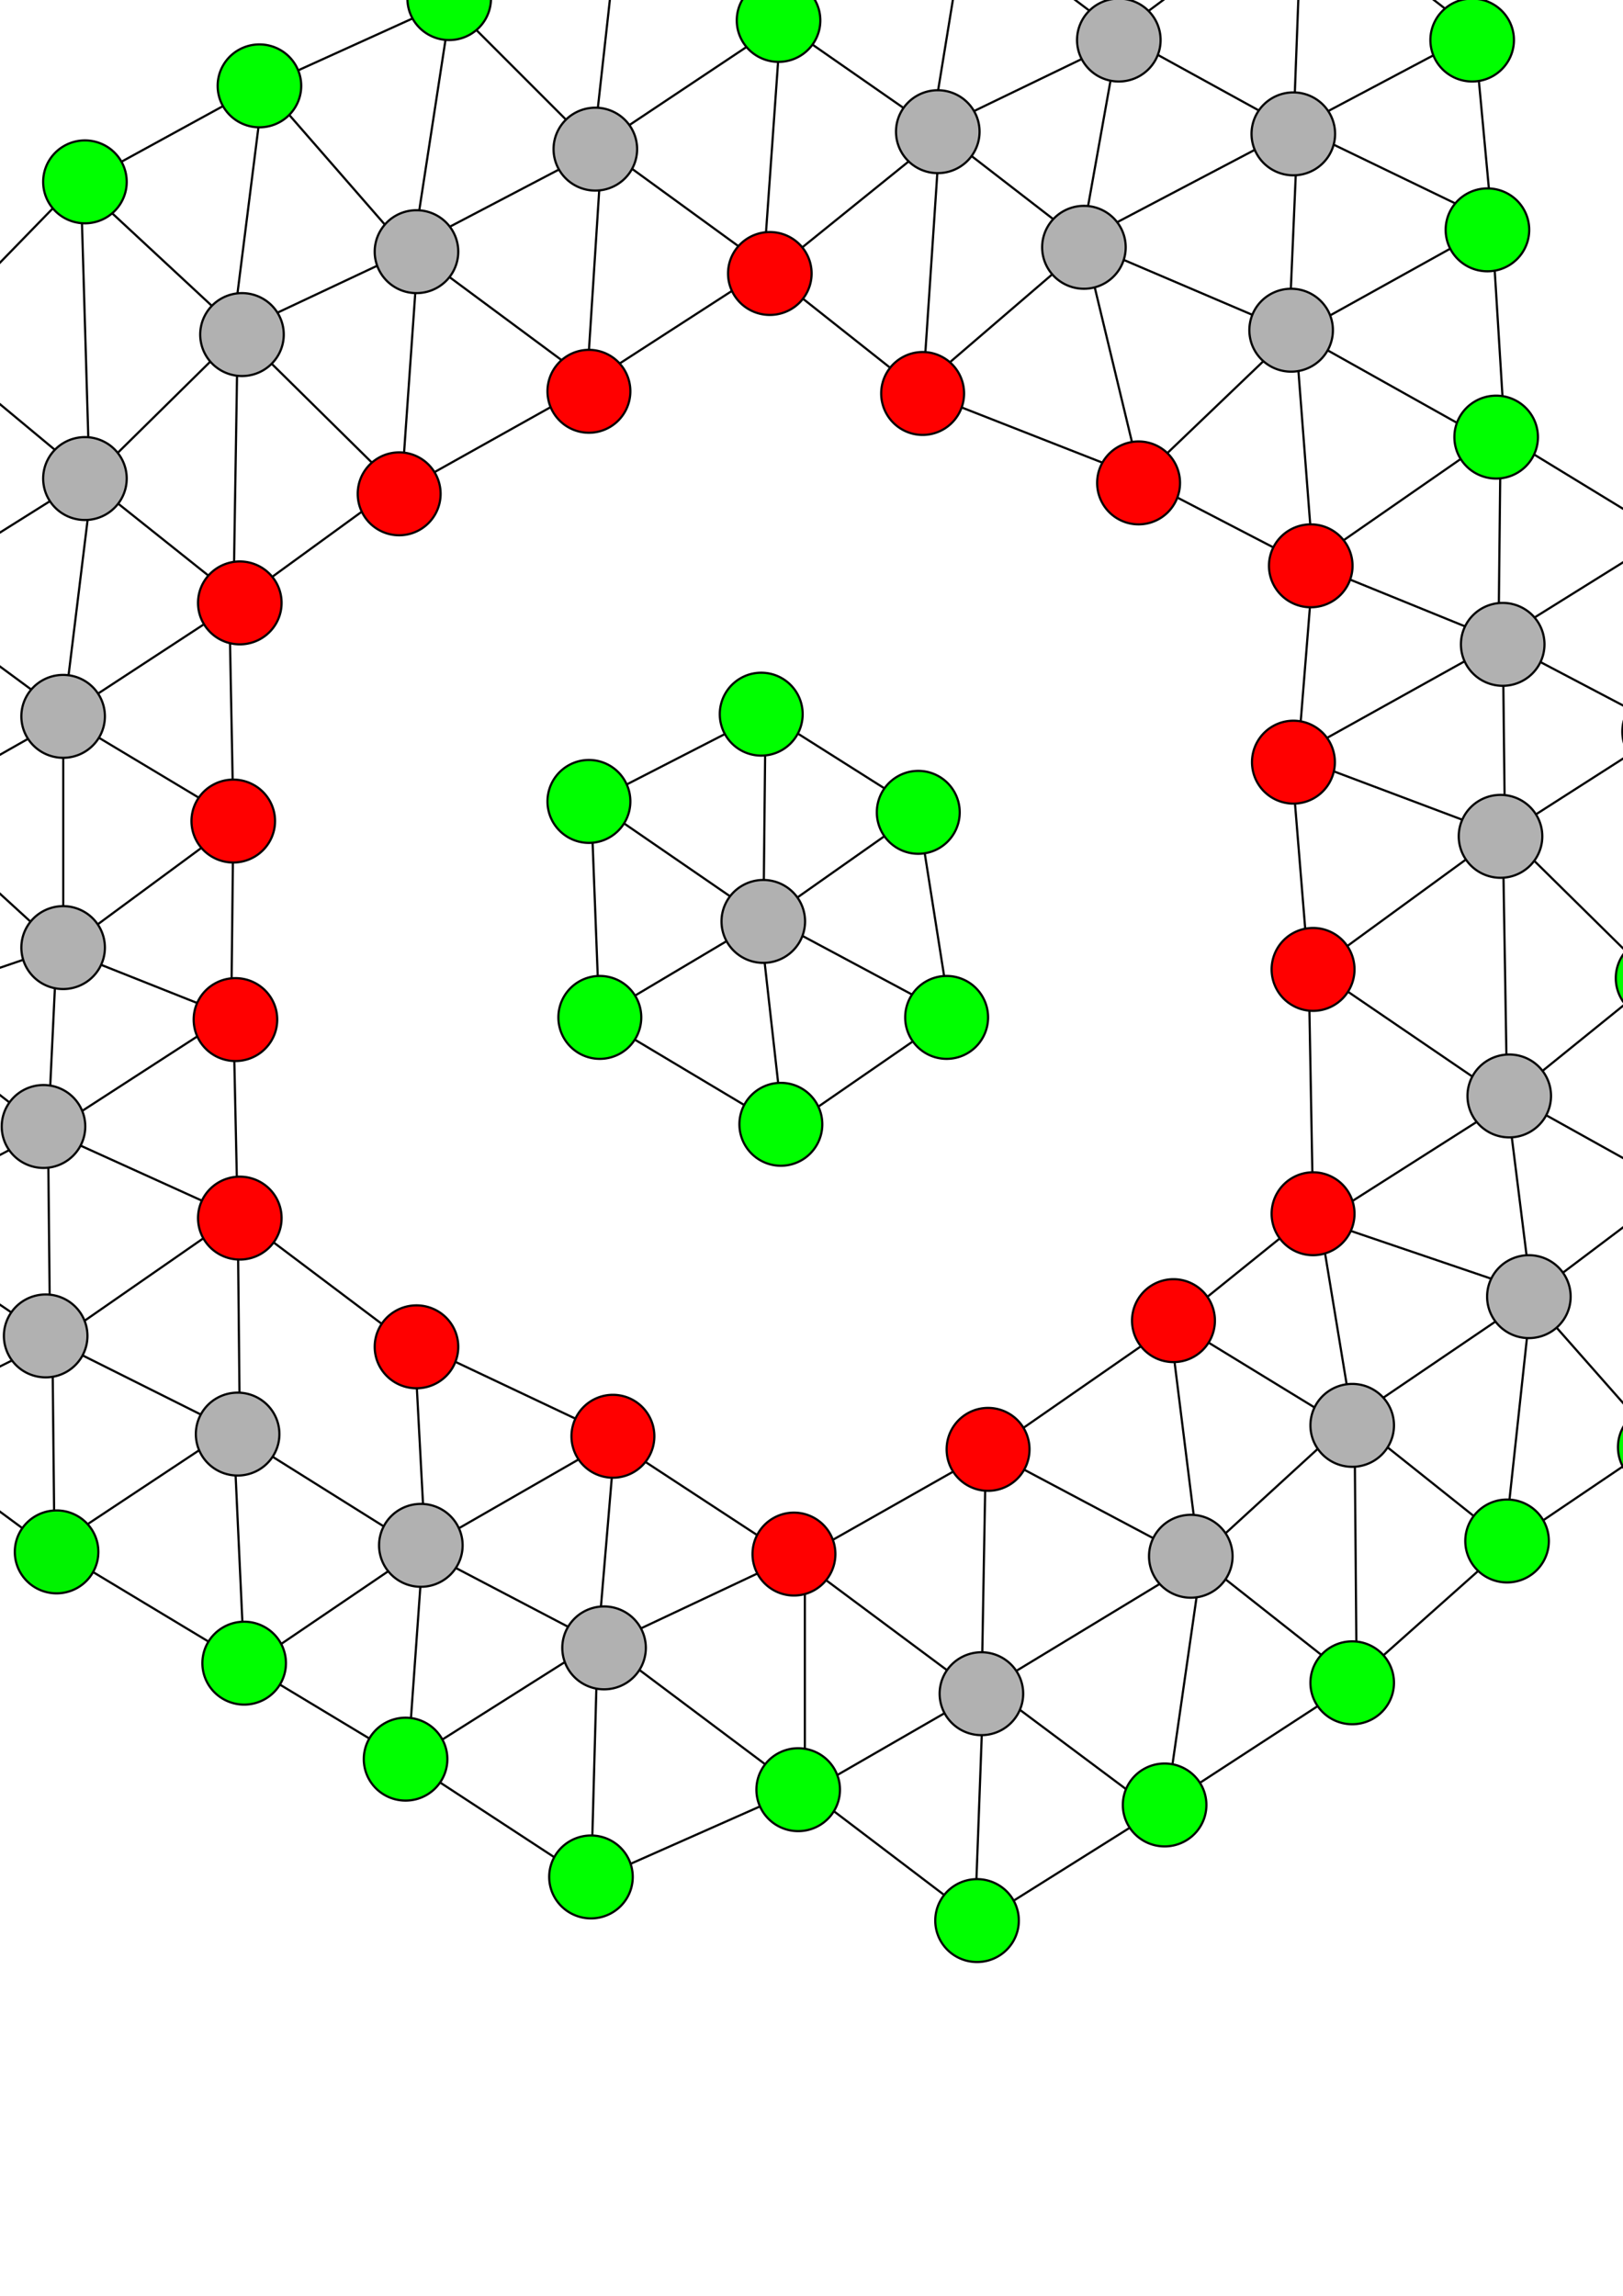 <?xml version="1.0" encoding="UTF-8" standalone="no"?>
<!-- Created with Inkscape (http://www.inkscape.org/) -->

<svg
   xmlns:dc="http://purl.org/dc/elements/1.1/"
   xmlns:cc="http://creativecommons.org/ns#"
   xmlns:rdf="http://www.w3.org/1999/02/22-rdf-syntax-ns#"
   xmlns:svg="http://www.w3.org/2000/svg"
   xmlns="http://www.w3.org/2000/svg"
   xmlns:sodipodi="http://sodipodi.sourceforge.net/DTD/sodipodi-0.dtd"
   xmlns:inkscape="http://www.inkscape.org/namespaces/inkscape"
   width="744.094"
   height="1052.362"
   id="svg2"
   version="1.1"
   inkscape:version="0.48.4 r9939"
   sodipodi:docname="PerimeterBots2.eps">
  <defs
     id="defs4">
    <marker
       inkscape:stockid="Arrow1Send"
       orient="auto"
       refY="0.0"
       refX="0.0"
       id="Arrow1Send"
       style="overflow:visible;">
      <path
         id="path3908"
         d="M 0.0,0.0 L 5.0,-5.0 L -12.5,0.0 L 5.0,5.0 L 0.0,0.0 z "
         style="fill-rule:evenodd;stroke:#000000;stroke-width:1.0pt;"
         transform="scale(0.2) rotate(180) translate(6,0)" />
    </marker>
    <marker
       inkscape:stockid="Arrow1Lend"
       orient="auto"
       refY="0.0"
       refX="0.0"
       id="Arrow1Lend"
       style="overflow:visible;">
      <path
         id="path3798"
         d="M 0.0,0.0 L 5.0,-5.0 L -12.5,0.0 L 5.0,5.0 L 0.0,0.0 z "
         style="fill-rule:evenodd;stroke:#000000;stroke-width:1.0pt;"
         transform="scale(0.8) rotate(180) translate(12.5,0)" />
    </marker>
    <marker
       inkscape:stockid="Arrow1Lstart"
       orient="auto"
       refY="0.0"
       refX="0.0"
       id="Arrow1Lstart"
       style="overflow:visible">
      <path
         id="path3795"
         d="M 0.0,0.0 L 5.0,-5.0 L -12.5,0.0 L 5.0,5.0 L 0.0,0.0 z "
         style="fill-rule:evenodd;stroke:#000000;stroke-width:1.0pt"
         transform="scale(0.8) translate(12.5,0)" />
    </marker>
    <marker
       inkscape:stockid="Arrow1Lend"
       orient="auto"
       refY="0"
       refX="0"
       id="Arrow1Lend-4"
       style="overflow:visible">
      <path
         inkscape:connector-curvature="0"
         id="path3798-5"
         d="M 0,0 5,-5 -12.5,0 5,5 0,0 z"
         style="fill-rule:evenodd;stroke:#000000;stroke-width:1pt"
         transform="matrix(-0.8,0,0,-0.8,-10,0)" />
    </marker>
  </defs>
  <sodipodi:namedview
     id="base"
     pagecolor="#ffffff"
     bordercolor="#666666"
     borderopacity="1.0"
     inkscape:pageopacity="0.0"
     inkscape:pageshadow="2"
     inkscape:zoom="1"
     inkscape:cx="242.94694"
     inkscape:cy="790.20142"
     inkscape:document-units="px"
     inkscape:current-layer="layer1"
     showgrid="false"
     inkscape:window-width="1887"
     inkscape:window-height="1056"
     inkscape:window-x="33"
     inkscape:window-y="24"
     inkscape:window-maximized="1" />
  <g
     inkscape:label="Layer 1"
     inkscape:groupmode="layer"
     id="layer1">
    <path
       style="fill:none;stroke:#000000;stroke-width:1px;stroke-linecap:butt;stroke-linejoin:miter;stroke-opacity:1"
       d="m 594,152.362 91,51"
       id="path4461"
       inkscape:connector-curvature="0" />
    <path
       style="fill:none;stroke:#000000;stroke-width:1px;stroke-linecap:butt;stroke-linejoin:miter;stroke-opacity:1"
       d="m 276,465.362 74,-44 -80,-55"
       id="path4455"
       inkscape:connector-curvature="0" />
    <path
       style="fill:none;stroke:#000000;stroke-width:1px;stroke-linecap:butt;stroke-linejoin:miter;stroke-opacity:1"
       d="m 351,325.362 -1,97 71,-50"
       id="path4457"
       inkscape:connector-curvature="0" />
    <path
       style="fill:none;stroke:#000000;stroke-width:1px;stroke-linecap:butt;stroke-linejoin:miter;stroke-opacity:1"
       d="m 359,516.362 -11,-98 86,46"
       id="path4459"
       inkscape:connector-curvature="0" />
    <path
       style="fill:none;stroke:#000000;stroke-width:1px;stroke-linecap:butt;stroke-linejoin:miter;stroke-opacity:1"
       d="m 108,556.362 81,61"
       id="path4362"
       inkscape:connector-curvature="0" />
    <path
       style="fill:none;stroke:#000000;stroke-width:1px;stroke-linecap:butt;stroke-linejoin:miter;stroke-opacity:1"
       d="m 185,224.362 84,-47"
       id="path4358"
       inkscape:connector-curvature="0" />
    <path
       style="fill:none;stroke:#000000;stroke-width:1px;stroke-linecap:butt;stroke-linejoin:miter;stroke-opacity:1"
       d="m 496,110.362 97,-51 -80,-44 z"
       id="path4395"
       inkscape:connector-curvature="0" />
    <path
       style="fill:none;stroke:#000000;stroke-width:1px;stroke-linecap:butt;stroke-linejoin:miter;stroke-opacity:1"
       d="M 286,-46.638 206,1.362 274,69.362"
       id="path4405"
       inkscape:connector-curvature="0" />
    <path
       style="fill:none;stroke:#000000;stroke-width:1px;stroke-linecap:butt;stroke-linejoin:miter;stroke-opacity:1"
       d="m 272,68.362 87,-58 -74,-59 z"
       id="path4401"
       inkscape:connector-curvature="0" />
    <path
       style="fill:none;stroke:#000000;stroke-width:1px;stroke-linecap:butt;stroke-linejoin:miter;stroke-opacity:1"
       d="m 105,270.362 2,105 -1,90"
       id="path4360"
       inkscape:connector-curvature="0" />
    <path
       style="fill:none;stroke:#000000;stroke-width:1px;stroke-linecap:butt;stroke-linejoin:miter;stroke-opacity:1"
       d="m 26,435.362 -4,84 85,-55"
       id="path4415"
       inkscape:connector-curvature="0" />
    <path
       style="fill:none;stroke:#000000;stroke-width:1px;stroke-linecap:butt;stroke-linejoin:miter;stroke-opacity:1"
       d="m 42,223.362 -13,106 0,105"
       id="path4083"
       inkscape:connector-curvature="0" />
    <path
       style="fill:none;stroke:#000000;stroke-width:1px;stroke-linecap:butt;stroke-linejoin:miter;stroke-opacity:1"
       d="m 41,219.362 -77,-64"
       id="path4413"
       inkscape:connector-curvature="0" />
    <path
       style="fill:none;stroke:#000000;stroke-width:1px;stroke-linecap:butt;stroke-linejoin:miter;stroke-opacity:1"
       d="m 184,221.362 -77,56 2,-126"
       id="path4081"
       inkscape:connector-curvature="0" />
    <path
       style="fill:none;stroke:#000000;stroke-width:1px;stroke-linecap:butt;stroke-linejoin:miter;stroke-opacity:1"
       d="m 193,112.362 -85,40"
       id="path4085"
       inkscape:connector-curvature="0" />
    <path
       style="fill:none;stroke:#000000;stroke-width:1px;stroke-linecap:butt;stroke-linejoin:miter;stroke-opacity:1"
       d="m 189,114.362 81,60"
       id="path4053"
       inkscape:connector-curvature="0" />
    <path
       style="fill:none;stroke:#000000;stroke-width:1px;stroke-linecap:butt;stroke-linejoin:miter;stroke-opacity:1"
       d="m 41,220.362 69,55 -81,53 80,48 -80,59 78,31 2,93 1,99 83,52 84,44 87,-41 86,64 2,-113 98,52 -14,-112 85,52 -16,-97 97,33 -11,-88 -88,-60 85,-62 -93,-35 7,-87 -79,-41 70,-67 -96,-41 -66,-51 -8,120 -72,-57 -82,53 7,-109 -84,44 -8,114 -74,-73 z"
       id="path4051"
       inkscape:connector-curvature="0" />
    <path
       style="fill:none;stroke:#000000;stroke-width:1px;stroke-linecap:butt;stroke-linejoin:miter;stroke-opacity:1"
       d="M 189,117.362 207,0.362 121,39.362 z"
       id="path4407"
       inkscape:connector-curvature="0" />
    <path
       style="fill:none;stroke:#000000;stroke-width:1px;stroke-linecap:butt;stroke-linejoin:miter;stroke-opacity:1"
       d="m 107,149.362 14,-111 -84,46 z"
       id="path4409"
       inkscape:connector-curvature="0" />
    <path
       style="fill:none;stroke:#000000;stroke-width:1px;stroke-linecap:butt;stroke-linejoin:miter;stroke-opacity:1"
       d="m 112,762.362 78,47 81,53"
       id="path4427"
       inkscape:connector-curvature="0" />
    <path
       style="fill:none;stroke:#000000;stroke-width:1px;stroke-linecap:butt;stroke-linejoin:miter;stroke-opacity:1"
       d="m 24,709.362 83,-55 5,108 z"
       id="path4421"
       inkscape:connector-curvature="0" />
    <path
       style="fill:none;stroke:#000000;stroke-width:1px;stroke-linecap:butt;stroke-linejoin:miter;stroke-opacity:1"
       d="m 108,656.362 -84,-42 1,97 -80,-59"
       id="path4419"
       inkscape:connector-curvature="0" />
    <path
       style="fill:none;stroke:#000000;stroke-width:1px;stroke-linecap:butt;stroke-linejoin:miter;stroke-opacity:1"
       d="m -35,156.362 72,-74 4,136 -86,54 76,56 -74,42 70,64 -79,27 73,57 -78,41 81,55 -80,40 -2,-95 8,-100 7,-88 0,-99 z"
       id="path4411"
       inkscape:connector-curvature="0" />
    <path
       style="fill:none;stroke:#000000;stroke-width:1px;stroke-linecap:butt;stroke-linejoin:miter;stroke-opacity:1"
       d="m 108,557.362 -86,-39 1,98 z"
       id="path4417"
       inkscape:connector-curvature="0" />
    <path
       style="fill:none;stroke:#000000;stroke-width:1px;stroke-linecap:butt;stroke-linejoin:miter;stroke-opacity:1"
       d="m 274,754.362 8,-95 -87,50 -5,-94 93,44"
       id="path4069"
       inkscape:connector-curvature="0" />
    <path
       style="fill:none;stroke:#000000;stroke-width:1px;stroke-linecap:butt;stroke-linejoin:miter;stroke-opacity:1"
       d="m 369,711.362 0,111 -96,-72"
       id="path4425"
       inkscape:connector-curvature="0" />
    <path
       style="fill:none;stroke:#000000;stroke-width:1px;stroke-linecap:butt;stroke-linejoin:miter;stroke-opacity:1"
       d="m 447,882.362 86,-54 86,-56 73,-65 71,-48"
       id="path4431"
       inkscape:connector-curvature="0" />
    <path
       style="fill:none;stroke:#000000;stroke-width:1px;stroke-linecap:butt;stroke-linejoin:miter;stroke-opacity:1"
       d="m 689,383.362 2,122 -88,56"
       id="path4067"
       inkscape:connector-curvature="0" />
    <path
       style="fill:none;stroke:#000000;stroke-width:1px;stroke-linecap:butt;stroke-linejoin:miter;stroke-opacity:1"
       d="m 113,764.362 81,-55 -7,98 87,-55 -3,110 97,-43 79,60 4,-108 83,62 17,-118 71,56 -1,-120 69,55 12,-111 60,68 10,-117 -79,-44"
       id="path4423"
       inkscape:connector-curvature="0" />
    <path
       style="fill:none;stroke:#000000;stroke-width:1px;stroke-linecap:butt;stroke-linejoin:miter;stroke-opacity:1"
       d="m 367,823.362 85,-49 94,-57 71,-65 81,-55 69,-52"
       id="path4429"
       inkscape:connector-curvature="0" />
    <path
       style="fill:none;stroke:#000000;stroke-width:1px;stroke-linecap:butt;stroke-linejoin:miter;stroke-opacity:1"
       d="m 691,382.362 70,69 10,92"
       id="path4433"
       inkscape:connector-curvature="0" />
    <path
       style="fill:none;stroke:#000000;stroke-width:1px;stroke-linecap:butt;stroke-linejoin:miter;stroke-opacity:1"
       d="m 693,502.362 68,-55 5,-113 -1,-88"
       id="path4366"
       inkscape:connector-curvature="0" />
    <path
       style="fill:none;stroke:#000000;stroke-width:1px;stroke-linecap:butt;stroke-linejoin:miter;stroke-opacity:1"
       d="m 281,660.362 84,55 90,-51 85,-59 62,-50 -2,-110 -8,-98 97,-54 1,89 75,-48 -78,-41 77,-48 -77,-47 -85,59 -8,-104 90,-50 6,97"
       id="path4364"
       inkscape:connector-curvature="0" />
    <path
       style="fill:none;stroke:#000000;stroke-width:1px;stroke-linecap:butt;stroke-linejoin:miter;stroke-opacity:1"
       d="m 688,200.362 -1,93 -86,-35"
       id="path4368"
       inkscape:connector-curvature="0" />
    <path
       style="fill:none;stroke:#000000;stroke-width:1px;stroke-linecap:butt;stroke-linejoin:miter;stroke-opacity:1"
       d="m 591,151.362 4,-93 89,43 -8,-86 -83,44 4,-106 79,61"
       id="path4393"
       inkscape:connector-curvature="0" />
    <path
       style="fill:none;stroke:#000000;stroke-width:1px;stroke-linecap:butt;stroke-linejoin:miter;stroke-opacity:1"
       d="m 358,8.362 87,-48 151,-7 -82,61"
       id="path4435"
       inkscape:connector-curvature="0" />
    <path
       style="fill:none;stroke:#000000;stroke-width:1px;stroke-linecap:butt;stroke-linejoin:miter;stroke-opacity:1"
       d="m 427,58.362 -69,-48 -8,113"
       id="path4399"
       inkscape:connector-curvature="0" />
    <path
       style="fill:none;stroke:#000000;stroke-width:1px;stroke-linecap:butt;stroke-linejoin:miter;stroke-opacity:1"
       d="m 276,67.362 77,56"
       id="path4055"
       inkscape:connector-curvature="0" />
    <path
       style="fill:none;stroke:#000000;stroke-width:1px;stroke-linecap:butt;stroke-linejoin:miter;stroke-opacity:1"
       d="M 431,62.362 353,125.362"
       id="path4057"
       inkscape:connector-curvature="0" />
    <path
       style="fill:none;stroke:#000000;stroke-width:1px;stroke-linecap:butt;stroke-linejoin:miter;stroke-opacity:1"
       d="m 498,112.362 -78,67"
       id="path4059"
       inkscape:connector-curvature="0" />
    <path
       style="fill:none;stroke:#000000;stroke-width:1px;stroke-linecap:butt;stroke-linejoin:miter;stroke-opacity:1"
       d="m 422,179.362 102,40"
       id="path4403"
       inkscape:connector-curvature="0" />
    <path
       style="fill:none;stroke:#000000;stroke-width:1px;stroke-linecap:butt;stroke-linejoin:miter;stroke-opacity:1"
       d="m 497,111.362 26,108"
       id="path4063"
       inkscape:connector-curvature="0" />
    <path
       style="fill:none;stroke:#000000;stroke-width:1px;stroke-linecap:butt;stroke-linejoin:miter;stroke-opacity:1"
       d="m 516,17.362 -89,43 16,-98 z"
       id="path4397"
       inkscape:connector-curvature="0" />
    <path
       style="fill:none;stroke:#000000;stroke-width:1px;stroke-linecap:butt;stroke-linejoin:miter;stroke-opacity:1;marker-end:none;marker-start:none"
       d="M 269.761,368.59 349.664,327.578"
       id="path3177"
       inkscape:connector-curvature="0" />
    <path
       style="fill:none;stroke:#000000;stroke-width:1px;stroke-linecap:butt;stroke-linejoin:miter;stroke-opacity:1;marker-end:none;marker-start:none"
       d="m 350.371,326.517 72.125,45.608"
       id="path4177"
       inkscape:connector-curvature="0" />
    <path
       style="fill:none;stroke:#000000;stroke-width:1px;stroke-linecap:butt;stroke-linejoin:miter;stroke-opacity:1"
       d="m 433,467.362 -71,49"
       id="path5057"
       inkscape:connector-curvature="0" />
    <path
       style="fill:none;stroke:#000000;stroke-width:1px;stroke-linecap:butt;stroke-linejoin:miter;stroke-opacity:1"
       d="m 274,466.362 82,49"
       id="path5065"
       inkscape:connector-curvature="0" />
    <path
       style="fill:none;stroke:#000000;stroke-width:1px;stroke-linecap:butt;stroke-linejoin:miter;stroke-opacity:1"
       d="m 271,368.362 4,104"
       id="path5067"
       inkscape:connector-curvature="0" />
    <path
       transform="translate(153,51)"
       sodipodi:type="arc"
       style="fill:#00ff00;fill-opacity:1;fill-rule:evenodd;stroke:#000000;stroke-width:1px;stroke-linecap:butt;stroke-linejoin:miter;stroke-opacity:1"
       id="path2987-4"
       sodipodi:cx="196"
       sodipodi:cy="276.36218"
       sodipodi:rx="19"
       sodipodi:ry="19"
       d="m 215,276.362 a 19,19 0 1 1 -38,0 19,19 0 1 1 38,0 z" />
    <path
       transform="translate(74,91)"
       sodipodi:type="arc"
       style="fill:#00ff00;fill-opacity:1;fill-rule:evenodd;stroke:#000000;stroke-width:1px;stroke-linecap:butt;stroke-linejoin:miter;stroke-opacity:1"
       id="path2987-2"
       sodipodi:cx="196"
       sodipodi:cy="276.36218"
       sodipodi:rx="19"
       sodipodi:ry="19"
       d="m 215,276.362 a 19,19 0 1 1 -38,0 19,19 0 1 1 38,0 z" />
    <path
       transform="translate(162,239)"
       sodipodi:type="arc"
       style="fill:#00ff00;fill-opacity:1;fill-rule:evenodd;stroke:#000000;stroke-width:1px;stroke-linecap:butt;stroke-linejoin:miter;stroke-opacity:1"
       id="path2987-4-5"
       sodipodi:cx="196"
       sodipodi:cy="276.36218"
       sodipodi:rx="19"
       sodipodi:ry="19"
       d="m 215,276.362 a 19,19 0 1 1 -38,0 19,19 0 1 1 38,0 z" />
    <path
       transform="translate(79,190)"
       sodipodi:type="arc"
       style="fill:#00ff00;fill-opacity:1;fill-rule:evenodd;stroke:#000000;stroke-width:1px;stroke-linecap:butt;stroke-linejoin:miter;stroke-opacity:1"
       id="path2987-4-12"
       sodipodi:cx="196"
       sodipodi:cy="276.36218"
       sodipodi:rx="19"
       sodipodi:ry="19"
       d="m 215,276.362 a 19,19 0 1 1 -38,0 19,19 0 1 1 38,0 z" />
    <path
       transform="translate(-13,-50)"
       sodipodi:type="arc"
       style="fill:#ff0000;fill-opacity:1;fill-rule:evenodd;stroke:#000000;stroke-width:1px;stroke-linecap:butt;stroke-linejoin:miter;stroke-opacity:1"
       id="path2987-4-9-1"
       sodipodi:cx="196"
       sodipodi:cy="276.36218"
       sodipodi:rx="19"
       sodipodi:ry="19"
       d="m 215,276.362 a 19,19 0 1 1 -38,0 19,19 0 1 1 38,0 z" />
    <path
       transform="translate(74,-97)"
       sodipodi:type="arc"
       style="fill:#ff0000;fill-opacity:1;fill-rule:evenodd;stroke:#000000;stroke-width:1px;stroke-linecap:butt;stroke-linejoin:miter;stroke-opacity:1"
       id="path2987-4-9-2"
       sodipodi:cx="196"
       sodipodi:cy="276.36218"
       sodipodi:rx="19"
       sodipodi:ry="19"
       d="m 215,276.362 a 19,19 0 1 1 -38,0 19,19 0 1 1 38,0 z" />
    <path
       transform="translate(326,-55)"
       sodipodi:type="arc"
       style="fill:#ff0000;fill-opacity:1;fill-rule:evenodd;stroke:#000000;stroke-width:1px;stroke-linecap:butt;stroke-linejoin:miter;stroke-opacity:1"
       id="path2987-4-9-5"
       sodipodi:cx="196"
       sodipodi:cy="276.36218"
       sodipodi:rx="19"
       sodipodi:ry="19"
       d="m 215,276.362 a 19,19 0 1 1 -38,0 19,19 0 1 1 38,0 z" />
    <path
       transform="translate(227,-96)"
       sodipodi:type="arc"
       style="fill:#ff0000;fill-opacity:1;fill-rule:evenodd;stroke:#000000;stroke-width:1px;stroke-linecap:butt;stroke-linejoin:miter;stroke-opacity:1"
       id="path2987-4-9-17"
       sodipodi:cx="196"
       sodipodi:cy="276.36218"
       sodipodi:rx="19"
       sodipodi:ry="19"
       d="m 215,276.362 a 19,19 0 1 1 -38,0 19,19 0 1 1 38,0 z" />
    <path
       transform="translate(168,436)"
       sodipodi:type="arc"
       style="fill:#ff0000;fill-opacity:1;fill-rule:evenodd;stroke:#000000;stroke-width:1px;stroke-linecap:butt;stroke-linejoin:miter;stroke-opacity:1"
       id="path2987-4-9-00"
       sodipodi:cx="196"
       sodipodi:cy="276.36218"
       sodipodi:rx="19"
       sodipodi:ry="19"
       d="m 215,276.362 a 19,19 0 1 1 -38,0 19,19 0 1 1 38,0 z" />
    <path
       transform="translate(85,382)"
       sodipodi:type="arc"
       style="fill:#ff0000;fill-opacity:1;fill-rule:evenodd;stroke:#000000;stroke-width:1px;stroke-linecap:butt;stroke-linejoin:miter;stroke-opacity:1"
       id="path2987-4-9-6"
       sodipodi:cx="196"
       sodipodi:cy="276.36218"
       sodipodi:rx="19"
       sodipodi:ry="19"
       d="m 215,276.362 a 19,19 0 1 1 -38,0 19,19 0 1 1 38,0 z" />
    <path
       transform="translate(406,168)"
       sodipodi:type="arc"
       style="fill:#ff0000;fill-opacity:1;fill-rule:evenodd;stroke:#000000;stroke-width:1px;stroke-linecap:butt;stroke-linejoin:miter;stroke-opacity:1"
       id="path2987-4-9-8"
       sodipodi:cx="196"
       sodipodi:cy="276.36218"
       sodipodi:rx="19"
       sodipodi:ry="19"
       d="m 215,276.362 a 19,19 0 1 1 -38,0 19,19 0 1 1 38,0 z" />
    <path
       transform="translate(397,73)"
       sodipodi:type="arc"
       style="fill:#ff0000;fill-opacity:1;fill-rule:evenodd;stroke:#000000;stroke-width:1px;stroke-linecap:butt;stroke-linejoin:miter;stroke-opacity:1"
       id="path2987-4-9-57"
       sodipodi:cx="196"
       sodipodi:cy="276.36218"
       sodipodi:rx="19"
       sodipodi:ry="19"
       d="m 215,276.362 a 19,19 0 1 1 -38,0 19,19 0 1 1 38,0 z" />
    <path
       transform="translate(257,388)"
       sodipodi:type="arc"
       style="fill:#ff0000;fill-opacity:1;fill-rule:evenodd;stroke:#000000;stroke-width:1px;stroke-linecap:butt;stroke-linejoin:miter;stroke-opacity:1"
       id="path2987-4-9-7"
       sodipodi:cx="196"
       sodipodi:cy="276.36218"
       sodipodi:rx="19"
       sodipodi:ry="19"
       d="m 215,276.362 a 19,19 0 1 1 -38,0 19,19 0 1 1 38,0 z" />
    <path
       transform="translate(342,329)"
       sodipodi:type="arc"
       style="fill:#ff0000;fill-opacity:1;fill-rule:evenodd;stroke:#000000;stroke-width:1px;stroke-linecap:butt;stroke-linejoin:miter;stroke-opacity:1"
       id="path2987-4-9-4"
       sodipodi:cx="196"
       sodipodi:cy="276.36218"
       sodipodi:rx="19"
       sodipodi:ry="19"
       d="m 215,276.362 a 19,19 0 1 1 -38,0 19,19 0 1 1 38,0 z" />
    <path
       transform="translate(406,280)"
       sodipodi:type="arc"
       style="fill:#ff0000;fill-opacity:1;fill-rule:evenodd;stroke:#000000;stroke-width:1px;stroke-linecap:butt;stroke-linejoin:miter;stroke-opacity:1"
       id="path2987-4-9-0"
       sodipodi:cx="196"
       sodipodi:cy="276.36218"
       sodipodi:rx="19"
       sodipodi:ry="19"
       d="m 215,276.362 a 19,19 0 1 1 -38,0 19,19 0 1 1 38,0 z" />
    <path
       transform="matrix(-1.008,0,0,1,550.511,-151)"
       sodipodi:type="arc"
       style="fill:#ff0000;fill-opacity:1;fill-rule:evenodd;stroke:#000000;stroke-width:1px;stroke-linecap:butt;stroke-linejoin:miter;stroke-opacity:1"
       id="path2987-0-8"
       sodipodi:cx="196"
       sodipodi:cy="276.36218"
       sodipodi:rx="19"
       sodipodi:ry="19"
       d="m 215,276.362 a 19,19 0 1 1 -38,0 19,19 0 1 1 38,0 z" />
    <path
       transform="matrix(-1.008,0,0,1,694.511,-163)"
       sodipodi:type="arc"
       style="fill:#b1b1b1;fill-opacity:1;fill-rule:evenodd;stroke:#000000;stroke-width:1px;stroke-linecap:butt;stroke-linejoin:miter;stroke-opacity:1"
       id="path2987-0-7"
       sodipodi:cx="196"
       sodipodi:cy="276.36218"
       sodipodi:rx="19"
       sodipodi:ry="19"
       d="m 215,276.362 a 19,19 0 1 1 -38,0 19,19 0 1 1 38,0 z" />
    <path
       transform="matrix(-1.008,0,0,1,789.511,-125)"
       sodipodi:type="arc"
       style="fill:#b1b1b1;fill-opacity:1;fill-rule:evenodd;stroke:#000000;stroke-width:1px;stroke-linecap:butt;stroke-linejoin:miter;stroke-opacity:1"
       id="path2987-0-4"
       sodipodi:cx="196"
       sodipodi:cy="276.36218"
       sodipodi:rx="19"
       sodipodi:ry="19"
       d="m 215,276.362 a 19,19 0 1 1 -38,0 19,19 0 1 1 38,0 z" />
    <path
       transform="matrix(-1.008,0,0,1,798.511,-17)"
       sodipodi:type="arc"
       style="fill:#ff0000;fill-opacity:1;fill-rule:evenodd;stroke:#000000;stroke-width:1px;stroke-linecap:butt;stroke-linejoin:miter;stroke-opacity:1"
       id="path2987-0-70"
       sodipodi:cx="196"
       sodipodi:cy="276.36218"
       sodipodi:rx="19"
       sodipodi:ry="19"
       d="m 215,276.362 a 19,19 0 1 1 -38,0 19,19 0 1 1 38,0 z" />
    <path
       transform="matrix(-1.008,0,0,1,885.511,107)"
       sodipodi:type="arc"
       style="fill:#b1b1b1;fill-opacity:1;fill-rule:evenodd;stroke:#000000;stroke-width:1px;stroke-linecap:butt;stroke-linejoin:miter;stroke-opacity:1"
       id="path2987-0-6"
       sodipodi:cx="196"
       sodipodi:cy="276.36218"
       sodipodi:rx="19"
       sodipodi:ry="19"
       d="m 215,276.362 a 19,19 0 1 1 -38,0 19,19 0 1 1 38,0 z" />
    <path
       transform="matrix(-1.008,0,0,1,889.511,226)"
       sodipodi:type="arc"
       style="fill:#b1b1b1;fill-opacity:1;fill-rule:evenodd;stroke:#000000;stroke-width:1px;stroke-linecap:butt;stroke-linejoin:miter;stroke-opacity:1"
       id="path2987-0-45"
       sodipodi:cx="196"
       sodipodi:cy="276.36218"
       sodipodi:rx="19"
       sodipodi:ry="19"
       d="m 215,276.362 a 19,19 0 1 1 -38,0 19,19 0 1 1 38,0 z" />
    <path
       transform="matrix(-1.008,0,0,1,898.511,318)"
       sodipodi:type="arc"
       style="fill:#b1b1b1;fill-opacity:1;fill-rule:evenodd;stroke:#000000;stroke-width:1px;stroke-linecap:butt;stroke-linejoin:miter;stroke-opacity:1"
       id="path2987-0-74"
       sodipodi:cx="196"
       sodipodi:cy="276.36218"
       sodipodi:rx="19"
       sodipodi:ry="19"
       d="m 215,276.362 a 19,19 0 1 1 -38,0 19,19 0 1 1 38,0 z" />
    <path
       transform="matrix(-1.008,0,0,1,743.511,437)"
       sodipodi:type="arc"
       style="fill:#b1b1b1;fill-opacity:1;fill-rule:evenodd;stroke:#000000;stroke-width:1px;stroke-linecap:butt;stroke-linejoin:miter;stroke-opacity:1"
       id="path2987-0-9"
       sodipodi:cx="196"
       sodipodi:cy="276.36218"
       sodipodi:rx="19"
       sodipodi:ry="19"
       d="m 215,276.362 a 19,19 0 1 1 -38,0 19,19 0 1 1 38,0 z" />
    <path
       transform="matrix(-1.008,0,0,1,647.511,500)"
       sodipodi:type="arc"
       style="fill:#b1b1b1;fill-opacity:1;fill-rule:evenodd;stroke:#000000;stroke-width:1px;stroke-linecap:butt;stroke-linejoin:miter;stroke-opacity:1"
       id="path2987-0-60"
       sodipodi:cx="196"
       sodipodi:cy="276.36218"
       sodipodi:rx="19"
       sodipodi:ry="19"
       d="m 215,276.362 a 19,19 0 1 1 -38,0 19,19 0 1 1 38,0 z" />
    <path
       transform="matrix(-1.008,0,0,1,817.511,377)"
       sodipodi:type="arc"
       style="fill:#b1b1b1;fill-opacity:1;fill-rule:evenodd;stroke:#000000;stroke-width:1px;stroke-linecap:butt;stroke-linejoin:miter;stroke-opacity:1"
       id="path2987-0-42"
       sodipodi:cx="196"
       sodipodi:cy="276.36218"
       sodipodi:rx="19"
       sodipodi:ry="19"
       d="m 215,276.362 a 19,19 0 1 1 -38,0 19,19 0 1 1 38,0 z" />
    <path
       transform="matrix(-1.008,0,0,1,388.511,341)"
       sodipodi:type="arc"
       style="fill:#ff0000;fill-opacity:1;fill-rule:evenodd;stroke:#000000;stroke-width:1px;stroke-linecap:butt;stroke-linejoin:miter;stroke-opacity:1"
       id="path2987-0-86"
       sodipodi:cx="196"
       sodipodi:cy="276.36218"
       sodipodi:rx="19"
       sodipodi:ry="19"
       d="m 215,276.362 a 19,19 0 1 1 -38,0 19,19 0 1 1 38,0 z" />
    <path
       transform="matrix(-1.008,0,0,1,474.511,479)"
       sodipodi:type="arc"
       style="fill:#b1b1b1;fill-opacity:1;fill-rule:evenodd;stroke:#000000;stroke-width:1px;stroke-linecap:butt;stroke-linejoin:miter;stroke-opacity:1"
       id="path2987-0-85"
       sodipodi:cx="196"
       sodipodi:cy="276.36218"
       sodipodi:rx="19"
       sodipodi:ry="19"
       d="m 215,276.362 a 19,19 0 1 1 -38,0 19,19 0 1 1 38,0 z" />
    <path
       transform="matrix(-1.008,0,0,1,390.511,432)"
       sodipodi:type="arc"
       style="fill:#b1b1b1;fill-opacity:1;fill-rule:evenodd;stroke:#000000;stroke-width:1px;stroke-linecap:butt;stroke-linejoin:miter;stroke-opacity:1"
       id="path2987-0-0"
       sodipodi:cx="196"
       sodipodi:cy="276.36218"
       sodipodi:rx="19"
       sodipodi:ry="19"
       d="m 215,276.362 a 19,19 0 1 1 -38,0 19,19 0 1 1 38,0 z" />
    <path
       transform="matrix(-1.008,0,0,1,306.511,381)"
       sodipodi:type="arc"
       style="fill:#b1b1b1;fill-opacity:1;fill-rule:evenodd;stroke:#000000;stroke-width:1px;stroke-linecap:butt;stroke-linejoin:miter;stroke-opacity:1"
       id="path2987-0-2"
       sodipodi:cx="196"
       sodipodi:cy="276.36218"
       sodipodi:rx="19"
       sodipodi:ry="19"
       d="m 215,276.362 a 19,19 0 1 1 -38,0 19,19 0 1 1 38,0 z" />
    <path
       transform="matrix(-1.008,0,0,1,307.511,282)"
       sodipodi:type="arc"
       style="fill:#ff0000;fill-opacity:1;fill-rule:evenodd;stroke:#000000;stroke-width:1px;stroke-linecap:butt;stroke-linejoin:miter;stroke-opacity:1"
       id="path2987-0-82"
       sodipodi:cx="196"
       sodipodi:cy="276.36218"
       sodipodi:rx="19"
       sodipodi:ry="19"
       d="m 215,276.362 a 19,19 0 1 1 -38,0 19,19 0 1 1 38,0 z" />
    <path
       transform="matrix(-1.008,0,0,1,305.511,191)"
       sodipodi:type="arc"
       style="fill:#ff0000;fill-opacity:1;fill-rule:evenodd;stroke:#000000;stroke-width:1px;stroke-linecap:butt;stroke-linejoin:miter;stroke-opacity:1"
       id="path2987-0-07"
       sodipodi:cx="196"
       sodipodi:cy="276.36218"
       sodipodi:rx="19"
       sodipodi:ry="19"
       d="m 215,276.362 a 19,19 0 1 1 -38,0 19,19 0 1 1 38,0 z" />
    <path
       transform="matrix(-1.008,0,0,1,304.511,100)"
       sodipodi:type="arc"
       style="fill:#ff0000;fill-opacity:1;fill-rule:evenodd;stroke:#000000;stroke-width:1px;stroke-linecap:butt;stroke-linejoin:miter;stroke-opacity:1"
       id="path2987-0-66"
       sodipodi:cx="196"
       sodipodi:cy="276.36218"
       sodipodi:rx="19"
       sodipodi:ry="19"
       d="m 215,276.362 a 19,19 0 1 1 -38,0 19,19 0 1 1 38,0 z" />
    <path
       transform="matrix(-1.008,0,0,1,307.511,0)"
       sodipodi:type="arc"
       style="fill:#ff0000;fill-opacity:1;fill-rule:evenodd;stroke:#000000;stroke-width:1px;stroke-linecap:butt;stroke-linejoin:miter;stroke-opacity:1"
       id="path2987-0-67"
       sodipodi:cx="196"
       sodipodi:cy="276.36218"
       sodipodi:rx="19"
       sodipodi:ry="19"
       d="m 215,276.362 a 19,19 0 1 1 -38,0 19,19 0 1 1 38,0 z" />
    <path
       transform="matrix(-1.008,0,0,1,226.511,52)"
       sodipodi:type="arc"
       style="fill:#b1b1b1;fill-opacity:1;fill-rule:evenodd;stroke:#000000;stroke-width:1px;stroke-linecap:butt;stroke-linejoin:miter;stroke-opacity:1"
       id="path2987-0-5"
       sodipodi:cx="196"
       sodipodi:cy="276.36218"
       sodipodi:rx="19"
       sodipodi:ry="19"
       d="m 215,276.362 a 19,19 0 1 1 -38,0 19,19 0 1 1 38,0 z" />
    <path
       transform="matrix(-1.008,0,0,1,226.511,158)"
       sodipodi:type="arc"
       style="fill:#b1b1b1;fill-opacity:1;fill-rule:evenodd;stroke:#000000;stroke-width:1px;stroke-linecap:butt;stroke-linejoin:miter;stroke-opacity:1"
       id="path2987-0-52"
       sodipodi:cx="196"
       sodipodi:cy="276.36218"
       sodipodi:rx="19"
       sodipodi:ry="19"
       d="m 215,276.362 a 19,19 0 1 1 -38,0 19,19 0 1 1 38,0 z" />
    <path
       transform="matrix(-1.008,0,0,1,236.511,-57)"
       sodipodi:type="arc"
       style="fill:#b1b1b1;fill-opacity:1;fill-rule:evenodd;stroke:#000000;stroke-width:1px;stroke-linecap:butt;stroke-linejoin:miter;stroke-opacity:1"
       id="path2987-0-3"
       sodipodi:cx="196"
       sodipodi:cy="276.36218"
       sodipodi:rx="19"
       sodipodi:ry="19"
       d="m 215,276.362 a 19,19 0 1 1 -38,0 19,19 0 1 1 38,0 z" />
    <path
       transform="matrix(-1.008,0,0,1,308.511,-123)"
       sodipodi:type="arc"
       style="fill:#b1b1b1;fill-opacity:1;fill-rule:evenodd;stroke:#000000;stroke-width:1px;stroke-linecap:butt;stroke-linejoin:miter;stroke-opacity:1"
       id="path2987-0-58"
       sodipodi:cx="196"
       sodipodi:cy="276.36218"
       sodipodi:rx="19"
       sodipodi:ry="19"
       d="m 215,276.362 a 19,19 0 1 1 -38,0 19,19 0 1 1 38,0 z" />
    <path
       transform="matrix(-1.008,0,0,1,388.511,-161)"
       sodipodi:type="arc"
       style="fill:#b1b1b1;fill-opacity:1;fill-rule:evenodd;stroke:#000000;stroke-width:1px;stroke-linecap:butt;stroke-linejoin:miter;stroke-opacity:1"
       id="path2987-0-90"
       sodipodi:cx="196"
       sodipodi:cy="276.36218"
       sodipodi:rx="19"
       sodipodi:ry="19"
       d="m 215,276.362 a 19,19 0 1 1 -38,0 19,19 0 1 1 38,0 z" />
    <path
       transform="matrix(-1.008,0,0,1,470.511,-208)"
       sodipodi:type="arc"
       style="fill:#b1b1b1;fill-opacity:1;fill-rule:evenodd;stroke:#000000;stroke-width:1px;stroke-linecap:butt;stroke-linejoin:miter;stroke-opacity:1"
       id="path2987-0-73"
       sodipodi:cx="196"
       sodipodi:cy="276.36218"
       sodipodi:rx="19"
       sodipodi:ry="19"
       d="m 215,276.362 a 19,19 0 1 1 -38,0 19,19 0 1 1 38,0 z" />
    <path
       transform="matrix(-1.008,0,0,1,627.511,-216)"
       sodipodi:type="arc"
       style="fill:#b1b1b1;fill-opacity:1;fill-rule:evenodd;stroke:#000000;stroke-width:1px;stroke-linecap:butt;stroke-linejoin:miter;stroke-opacity:1"
       id="path2987-0-1"
       sodipodi:cx="196"
       sodipodi:cy="276.36218"
       sodipodi:rx="19"
       sodipodi:ry="19"
       d="m 215,276.362 a 19,19 0 1 1 -38,0 19,19 0 1 1 38,0 z" />
    <path
       style="fill:none;stroke:#000000;stroke-width:1px;stroke-linecap:butt;stroke-linejoin:miter;stroke-opacity:1"
       d="m 421,372.362 15,95"
       id="path4105"
       inkscape:connector-curvature="0" />
    <path
       transform="translate(238,190)"
       sodipodi:type="arc"
       style="fill:#00ff00;fill-opacity:1;fill-rule:evenodd;stroke:#000000;stroke-width:1px;stroke-linecap:butt;stroke-linejoin:miter;stroke-opacity:1"
       id="path2987-4-6-2"
       sodipodi:cx="196"
       sodipodi:cy="276.36218"
       sodipodi:rx="19"
       sodipodi:ry="19"
       d="m 215,276.362 a 19,19 0 1 1 -38,0 19,19 0 1 1 38,0 z" />
    <path
       transform="translate(225,96)"
       sodipodi:type="arc"
       style="fill:#00ff00;fill-opacity:1;fill-rule:evenodd;stroke:#000000;stroke-width:1px;stroke-linecap:butt;stroke-linejoin:miter;stroke-opacity:1"
       id="path2987-4-65"
       sodipodi:cx="196"
       sodipodi:cy="276.36218"
       sodipodi:rx="19"
       sodipodi:ry="19"
       d="m 215,276.362 a 19,19 0 1 1 -38,0 19,19 0 1 1 38,0 z" />
    <path
       transform="matrix(-1.008,0,0,1,790.511,-215)"
       sodipodi:type="arc"
       style="fill:#b1b1b1;fill-opacity:1;fill-rule:evenodd;stroke:#000000;stroke-width:1px;stroke-linecap:butt;stroke-linejoin:miter;stroke-opacity:1"
       id="path2987-0-1-3-6"
       sodipodi:cx="196"
       sodipodi:cy="276.36218"
       sodipodi:rx="19"
       sodipodi:ry="19"
       d="m 215,276.362 a 19,19 0 1 1 -38,0 19,19 0 1 1 38,0 z" />
    <path
       transform="matrix(-1.008,0,0,1,794.511,-319)"
       sodipodi:type="arc"
       style="fill:#00ff00;fill-opacity:1;fill-rule:evenodd;stroke:#000000;stroke-width:1px;stroke-linecap:butt;stroke-linejoin:miter;stroke-opacity:1"
       id="path2987-0-1-3-63"
       sodipodi:cx="196"
       sodipodi:cy="276.36218"
       sodipodi:rx="19"
       sodipodi:ry="19"
       d="m 215,276.362 a 19,19 0 1 1 -38,0 19,19 0 1 1 38,0 z" />
    <path
       transform="matrix(-1.008,0,0,1,872.511,-258)"
       sodipodi:type="arc"
       style="fill:#00ff00;fill-opacity:1;fill-rule:evenodd;stroke:#000000;stroke-width:1px;stroke-linecap:butt;stroke-linejoin:miter;stroke-opacity:1"
       id="path2987-0-1-3-61"
       sodipodi:cx="196"
       sodipodi:cy="276.36218"
       sodipodi:rx="19"
       sodipodi:ry="19"
       d="m 215,276.362 a 19,19 0 1 1 -38,0 19,19 0 1 1 38,0 z" />
    <path
       transform="matrix(-1.008,0,0,1,879.511,-171)"
       sodipodi:type="arc"
       style="fill:#00ff00;fill-opacity:1;fill-rule:evenodd;stroke:#000000;stroke-width:1px;stroke-linecap:butt;stroke-linejoin:miter;stroke-opacity:1"
       id="path2987-0-1-3-58"
       sodipodi:cx="196"
       sodipodi:cy="276.36218"
       sodipodi:rx="19"
       sodipodi:ry="19"
       d="m 215,276.362 a 19,19 0 1 1 -38,0 19,19 0 1 1 38,0 z" />
    <path
       transform="matrix(-1.008,0,0,1,883.511,-76)"
       sodipodi:type="arc"
       style="fill:#00ff00;fill-opacity:1;fill-rule:evenodd;stroke:#000000;stroke-width:1px;stroke-linecap:butt;stroke-linejoin:miter;stroke-opacity:1"
       id="path2987-0-1-3-1"
       sodipodi:cx="196"
       sodipodi:cy="276.36218"
       sodipodi:rx="19"
       sodipodi:ry="19"
       d="m 215,276.362 a 19,19 0 1 1 -38,0 19,19 0 1 1 38,0 z" />
    <path
       transform="matrix(-1.008,0,0,1,886.511,19)"
       sodipodi:type="arc"
       style="fill:#b1b1b1;fill-opacity:1;fill-rule:evenodd;stroke:#000000;stroke-width:1px;stroke-linecap:butt;stroke-linejoin:miter;stroke-opacity:1"
       id="path2987-0-1-3-71"
       sodipodi:cx="196"
       sodipodi:cy="276.36218"
       sodipodi:rx="19"
       sodipodi:ry="19"
       d="m 215,276.362 a 19,19 0 1 1 -38,0 19,19 0 1 1 38,0 z" />
    <path
       transform="matrix(-1.008,0,0,1,961.511,-29)"
       sodipodi:type="arc"
       style="fill:#00ff00;fill-opacity:1;fill-rule:evenodd;stroke:#000000;stroke-width:1px;stroke-linecap:butt;stroke-linejoin:miter;stroke-opacity:1"
       id="path2987-0-1-3-9"
       sodipodi:cx="196"
       sodipodi:cy="276.36218"
       sodipodi:rx="19"
       sodipodi:ry="19"
       d="m 215,276.362 a 19,19 0 1 1 -38,0 19,19 0 1 1 38,0 z" />
    <path
       transform="matrix(-1.008,0,0,1,960.511,59)"
       sodipodi:type="arc"
       style="fill:#00ff00;fill-opacity:1;fill-rule:evenodd;stroke:#000000;stroke-width:1px;stroke-linecap:butt;stroke-linejoin:miter;stroke-opacity:1"
       id="path2987-0-1-3-67"
       sodipodi:cx="196"
       sodipodi:cy="276.36218"
       sodipodi:rx="19"
       sodipodi:ry="19"
       d="m 215,276.362 a 19,19 0 1 1 -38,0 19,19 0 1 1 38,0 z" />
    <path
       transform="matrix(-1.008,0,0,1,957.511,172)"
       sodipodi:type="arc"
       style="fill:#00ff00;fill-opacity:1;fill-rule:evenodd;stroke:#000000;stroke-width:1px;stroke-linecap:butt;stroke-linejoin:miter;stroke-opacity:1"
       id="path2987-0-1-3-615"
       sodipodi:cx="196"
       sodipodi:cy="276.36218"
       sodipodi:rx="19"
       sodipodi:ry="19"
       d="m 215,276.362 a 19,19 0 1 1 -38,0 19,19 0 1 1 38,0 z" />
    <path
       transform="matrix(-1.008,0,0,1,968.511,270)"
       sodipodi:type="arc"
       style="fill:#00ff00;fill-opacity:1;fill-rule:evenodd;stroke:#000000;stroke-width:1px;stroke-linecap:butt;stroke-linejoin:miter;stroke-opacity:1"
       id="path2987-0-1-3-68"
       sodipodi:cx="196"
       sodipodi:cy="276.36218"
       sodipodi:rx="19"
       sodipodi:ry="19"
       d="m 215,276.362 a 19,19 0 1 1 -38,0 19,19 0 1 1 38,0 z" />
    <path
       transform="matrix(-1.008,0,0,1,958.511,387)"
       sodipodi:type="arc"
       style="fill:#00ff00;fill-opacity:1;fill-rule:evenodd;stroke:#000000;stroke-width:1px;stroke-linecap:butt;stroke-linejoin:miter;stroke-opacity:1"
       id="path2987-0-1-3-0"
       sodipodi:cx="196"
       sodipodi:cy="276.36218"
       sodipodi:rx="19"
       sodipodi:ry="19"
       d="m 215,276.362 a 19,19 0 1 1 -38,0 19,19 0 1 1 38,0 z" />
    <path
       transform="matrix(-1.008,0,0,1,888.511,430)"
       sodipodi:type="arc"
       style="fill:#00ff00;fill-opacity:1;fill-rule:evenodd;stroke:#000000;stroke-width:1px;stroke-linecap:butt;stroke-linejoin:miter;stroke-opacity:1"
       id="path2987-0-1-3-8"
       sodipodi:cx="196"
       sodipodi:cy="276.36218"
       sodipodi:rx="19"
       sodipodi:ry="19"
       d="m 215,276.362 a 19,19 0 1 1 -38,0 19,19 0 1 1 38,0 z" />
    <path
       transform="matrix(-1.008,0,0,1,817.511,495)"
       sodipodi:type="arc"
       style="fill:#00ff00;fill-opacity:1;fill-rule:evenodd;stroke:#000000;stroke-width:1px;stroke-linecap:butt;stroke-linejoin:miter;stroke-opacity:1"
       id="path2987-0-1-3-17"
       sodipodi:cx="196"
       sodipodi:cy="276.36218"
       sodipodi:rx="19"
       sodipodi:ry="19"
       d="m 215,276.362 a 19,19 0 1 1 -38,0 19,19 0 1 1 38,0 z" />
    <path
       transform="matrix(-1.008,0,0,1,731.511,551)"
       sodipodi:type="arc"
       style="fill:#00ff00;fill-opacity:1;fill-rule:evenodd;stroke:#000000;stroke-width:1px;stroke-linecap:butt;stroke-linejoin:miter;stroke-opacity:1"
       id="path2987-0-1-3-80"
       sodipodi:cx="196"
       sodipodi:cy="276.36218"
       sodipodi:rx="19"
       sodipodi:ry="19"
       d="m 215,276.362 a 19,19 0 1 1 -38,0 19,19 0 1 1 38,0 z" />
    <path
       transform="matrix(-1.008,0,0,1,645.511,604)"
       sodipodi:type="arc"
       style="fill:#00ff00;fill-opacity:1;fill-rule:evenodd;stroke:#000000;stroke-width:1px;stroke-linecap:butt;stroke-linejoin:miter;stroke-opacity:1"
       id="path2987-0-1-3-77"
       sodipodi:cx="196"
       sodipodi:cy="276.36218"
       sodipodi:rx="19"
       sodipodi:ry="19"
       d="m 215,276.362 a 19,19 0 1 1 -38,0 19,19 0 1 1 38,0 z" />
    <path
       transform="matrix(-1.008,0,0,1,563.511,544)"
       sodipodi:type="arc"
       style="fill:#00ff00;fill-opacity:1;fill-rule:evenodd;stroke:#000000;stroke-width:1px;stroke-linecap:butt;stroke-linejoin:miter;stroke-opacity:1"
       id="path2987-0-1-3-50"
       sodipodi:cx="196"
       sodipodi:cy="276.36218"
       sodipodi:rx="19"
       sodipodi:ry="19"
       d="m 215,276.362 a 19,19 0 1 1 -38,0 19,19 0 1 1 38,0 z" />
    <path
       transform="matrix(-1.008,0,0,1,468.511,584)"
       sodipodi:type="arc"
       style="fill:#00ff00;fill-opacity:1;fill-rule:evenodd;stroke:#000000;stroke-width:1px;stroke-linecap:butt;stroke-linejoin:miter;stroke-opacity:1"
       id="path2987-0-1-3-03"
       sodipodi:cx="196"
       sodipodi:cy="276.36218"
       sodipodi:rx="19"
       sodipodi:ry="19"
       d="m 215,276.362 a 19,19 0 1 1 -38,0 19,19 0 1 1 38,0 z" />
    <path
       transform="matrix(-1.008,0,0,1,383.511,530)"
       sodipodi:type="arc"
       style="fill:#00ff00;fill-opacity:1;fill-rule:evenodd;stroke:#000000;stroke-width:1px;stroke-linecap:butt;stroke-linejoin:miter;stroke-opacity:1"
       id="path2987-0-1-3-78"
       sodipodi:cx="196"
       sodipodi:cy="276.36218"
       sodipodi:rx="19"
       sodipodi:ry="19"
       d="m 215,276.362 a 19,19 0 1 1 -38,0 19,19 0 1 1 38,0 z" />
    <path
       transform="matrix(-1.008,0,0,1,309.511,486)"
       sodipodi:type="arc"
       style="fill:#00fe00;fill-opacity:1;fill-rule:evenodd;stroke:#000000;stroke-width:1px;stroke-linecap:butt;stroke-linejoin:miter;stroke-opacity:1"
       id="path2987-0-1-3-92"
       sodipodi:cx="196"
       sodipodi:cy="276.36218"
       sodipodi:rx="19"
       sodipodi:ry="19"
       d="m 215,276.362 a 19,19 0 1 1 -38,0 19,19 0 1 1 38,0 z" />
    <path
       transform="matrix(-1.008,0,0,1,223.511,435)"
       sodipodi:type="arc"
       style="fill:#00f300;fill-opacity:1;fill-rule:evenodd;stroke:#000000;stroke-width:1px;stroke-linecap:butt;stroke-linejoin:miter;stroke-opacity:1"
       id="path2987-0-1-3-4"
       sodipodi:cx="196"
       sodipodi:cy="276.36218"
       sodipodi:rx="19"
       sodipodi:ry="19"
       d="m 215,276.362 a 19,19 0 1 1 -38,0 19,19 0 1 1 38,0 z" />
    <path
       transform="matrix(-1.008,0,0,1,218.511,336)"
       sodipodi:type="arc"
       style="fill:#b1b1b1;fill-opacity:1;fill-rule:evenodd;stroke:#000000;stroke-width:1px;stroke-linecap:butt;stroke-linejoin:miter;stroke-opacity:1"
       id="path2987-0-1-3-2"
       sodipodi:cx="196"
       sodipodi:cy="276.36218"
       sodipodi:rx="19"
       sodipodi:ry="19"
       d="m 215,276.362 a 19,19 0 1 1 -38,0 19,19 0 1 1 38,0 z" />
    <path
       transform="matrix(-1.008,0,0,1,217.511,240)"
       sodipodi:type="arc"
       style="fill:#b1b1b1;fill-opacity:1;fill-rule:evenodd;stroke:#000000;stroke-width:1px;stroke-linecap:butt;stroke-linejoin:miter;stroke-opacity:1"
       id="path2987-0-1-3-85"
       sodipodi:cx="196"
       sodipodi:cy="276.36218"
       sodipodi:rx="19"
       sodipodi:ry="19"
       d="m 215,276.362 a 19,19 0 1 1 -38,0 19,19 0 1 1 38,0 z" />
    <path
       transform="matrix(-1.008,0,0,1,143.511,378)"
       sodipodi:type="arc"
       style="fill:#00ff00;fill-opacity:1;fill-rule:evenodd;stroke:#000000;stroke-width:1px;stroke-linecap:butt;stroke-linejoin:miter;stroke-opacity:1"
       id="path2987-0-1-3-47"
       sodipodi:cx="196"
       sodipodi:cy="276.36218"
       sodipodi:rx="19"
       sodipodi:ry="19"
       d="m 215,276.362 a 19,19 0 1 1 -38,0 19,19 0 1 1 38,0 z" />
    <path
       transform="matrix(-1.008,0,0,1,140.511,281)"
       sodipodi:type="arc"
       style="fill:#00ff00;fill-opacity:1;fill-rule:evenodd;stroke:#000000;stroke-width:1px;stroke-linecap:butt;stroke-linejoin:miter;stroke-opacity:1"
       id="path2987-0-1-3-633"
       sodipodi:cx="196"
       sodipodi:cy="276.36218"
       sodipodi:rx="19"
       sodipodi:ry="19"
       d="m 215,276.362 a 19,19 0 1 1 -38,0 19,19 0 1 1 38,0 z" />
    <path
       transform="matrix(-1.008,0,0,1,149.511,185)"
       sodipodi:type="arc"
       style="fill:#00ff00;fill-opacity:1;fill-rule:evenodd;stroke:#000000;stroke-width:1px;stroke-linecap:butt;stroke-linejoin:miter;stroke-opacity:1"
       id="path2987-0-1-3-51"
       sodipodi:cx="196"
       sodipodi:cy="276.36218"
       sodipodi:rx="19"
       sodipodi:ry="19"
       d="m 215,276.362 a 19,19 0 1 1 -38,0 19,19 0 1 1 38,0 z" />
    <path
       transform="matrix(-1.008,0,0,1,156.511,95)"
       sodipodi:type="arc"
       style="fill:#00ff00;fill-opacity:1;fill-rule:evenodd;stroke:#000000;stroke-width:1px;stroke-linecap:butt;stroke-linejoin:miter;stroke-opacity:1"
       id="path2987-0-1-3-62"
       sodipodi:cx="196"
       sodipodi:cy="276.36218"
       sodipodi:rx="19"
       sodipodi:ry="19"
       d="m 215,276.362 a 19,19 0 1 1 -38,0 19,19 0 1 1 38,0 z" />
    <path
       transform="matrix(-1.008,0,0,1,155.511,-6)"
       sodipodi:type="arc"
       style="fill:#00ff00;fill-opacity:1;fill-rule:evenodd;stroke:#000000;stroke-width:1px;stroke-linecap:butt;stroke-linejoin:miter;stroke-opacity:1"
       id="path2987-0-1-3-75"
       sodipodi:cx="196"
       sodipodi:cy="276.36218"
       sodipodi:rx="19"
       sodipodi:ry="19"
       d="m 215,276.362 a 19,19 0 1 1 -38,0 19,19 0 1 1 38,0 z"
       inkscape:transform-center-x="9"
       inkscape:transform-center-y="86" />
    <path
       transform="matrix(-1.008,0,0,1,162.511,-120)"
       sodipodi:type="arc"
       style="fill:#00ff00;fill-opacity:1;fill-rule:evenodd;stroke:#000000;stroke-width:1px;stroke-linecap:butt;stroke-linejoin:miter;stroke-opacity:1"
       id="path2987-0-1-3-478"
       sodipodi:cx="196"
       sodipodi:cy="276.36218"
       sodipodi:rx="19"
       sodipodi:ry="19"
       d="m 215,276.362 a 19,19 0 1 1 -38,0 19,19 0 1 1 38,0 z" />
    <path
       transform="matrix(-1.008,0,0,1,236.511,-193)"
       sodipodi:type="arc"
       style="fill:#00ff00;fill-opacity:1;fill-rule:evenodd;stroke:#000000;stroke-width:1px;stroke-linecap:butt;stroke-linejoin:miter;stroke-opacity:1"
       id="path2987-0-1-3-171"
       sodipodi:cx="196"
       sodipodi:cy="276.36218"
       sodipodi:rx="19"
       sodipodi:ry="19"
       d="m 215,276.362 a 19,19 0 1 1 -38,0 19,19 0 1 1 38,0 z" />
    <path
       transform="matrix(-1.008,0,0,1,316.511,-237)"
       sodipodi:type="arc"
       style="fill:#00ff00;fill-opacity:1;fill-rule:evenodd;stroke:#000000;stroke-width:1px;stroke-linecap:butt;stroke-linejoin:miter;stroke-opacity:1"
       id="path2987-0-1-3-04"
       sodipodi:cx="196"
       sodipodi:cy="276.36218"
       sodipodi:rx="19"
       sodipodi:ry="19"
       d="m 215,276.362 a 19,19 0 1 1 -38,0 19,19 0 1 1 38,0 z" />
    <path
       transform="matrix(-1.008,0,0,1,403.511,-277)"
       sodipodi:type="arc"
       style="fill:#00ff00;fill-opacity:1;fill-rule:evenodd;stroke:#000000;stroke-width:1px;stroke-linecap:butt;stroke-linejoin:miter;stroke-opacity:1"
       id="path2987-0-1-3-807"
       sodipodi:cx="196"
       sodipodi:cy="276.36218"
       sodipodi:rx="19"
       sodipodi:ry="19"
       d="m 215,276.362 a 19,19 0 1 1 -38,0 19,19 0 1 1 38,0 z"
       inkscape:transform-center-x="62"
       inkscape:transform-center-y="26" />
    <path
       transform="matrix(-1.008,0,0,1,483.511,-323)"
       sodipodi:type="arc"
       style="fill:#00ff00;fill-opacity:1;fill-rule:evenodd;stroke:#000000;stroke-width:1px;stroke-linecap:butt;stroke-linejoin:miter;stroke-opacity:1"
       id="path2987-0-1-3-175"
       sodipodi:cx="196"
       sodipodi:cy="276.36218"
       sodipodi:rx="19"
       sodipodi:ry="19"
       d="m 215,276.362 a 19,19 0 1 1 -38,0 19,19 0 1 1 38,0 z" />
    <path
       transform="matrix(-1.008,0,0,1,710.511,-258)"
       sodipodi:type="arc"
       style="fill:#b1b1b1;fill-opacity:1;fill-rule:evenodd;stroke:#000000;stroke-width:1px;stroke-linecap:butt;stroke-linejoin:miter;stroke-opacity:1"
       id="path2987-0-1-3-7"
       sodipodi:cx="196"
       sodipodi:cy="276.36218"
       sodipodi:rx="19"
       sodipodi:ry="19"
       d="m 215,276.362 a 19,19 0 1 1 -38,0 19,19 0 1 1 38,0 z" />
    <path
       transform="matrix(-1.008,0,0,1,640.511,-311)"
       sodipodi:type="arc"
       style="fill:#00ff00;fill-opacity:1;fill-rule:evenodd;stroke:#000000;stroke-width:1px;stroke-linecap:butt;stroke-linejoin:miter;stroke-opacity:1"
       id="path2987-0-1-3-5"
       sodipodi:cx="196"
       sodipodi:cy="276.36218"
       sodipodi:rx="19"
       sodipodi:ry="19"
       d="m 215,276.362 a 19,19 0 1 1 -38,0 19,19 0 1 1 38,0 z" />
    <path
       transform="matrix(-1.008,0,0,1,554.511,-267)"
       sodipodi:type="arc"
       style="fill:#00ff00;fill-opacity:1;fill-rule:evenodd;stroke:#000000;stroke-width:1px;stroke-linecap:butt;stroke-linejoin:miter;stroke-opacity:1"
       id="path2987-0-1-3"
       sodipodi:cx="196"
       sodipodi:cy="276.36218"
       sodipodi:rx="19"
       sodipodi:ry="19"
       d="m 215,276.362 a 19,19 0 1 1 -38,0 19,19 0 1 1 38,0 z" />
    <path
       transform="matrix(-1.008,0,0,1,547.511,146)"
       sodipodi:type="arc"
       style="fill:#b1b1b1;fill-opacity:1;fill-rule:evenodd;stroke:#000000;stroke-width:1px;stroke-linecap:butt;stroke-linejoin:miter;stroke-opacity:1"
       id="path2987-0-1-3-175-0"
       sodipodi:cx="196"
       sodipodi:cy="276.36218"
       sodipodi:rx="19"
       sodipodi:ry="19"
       d="m 215,276.362 a 19,19 0 1 1 -38,0 19,19 0 1 1 38,0 z" />
  </g>
</svg>
